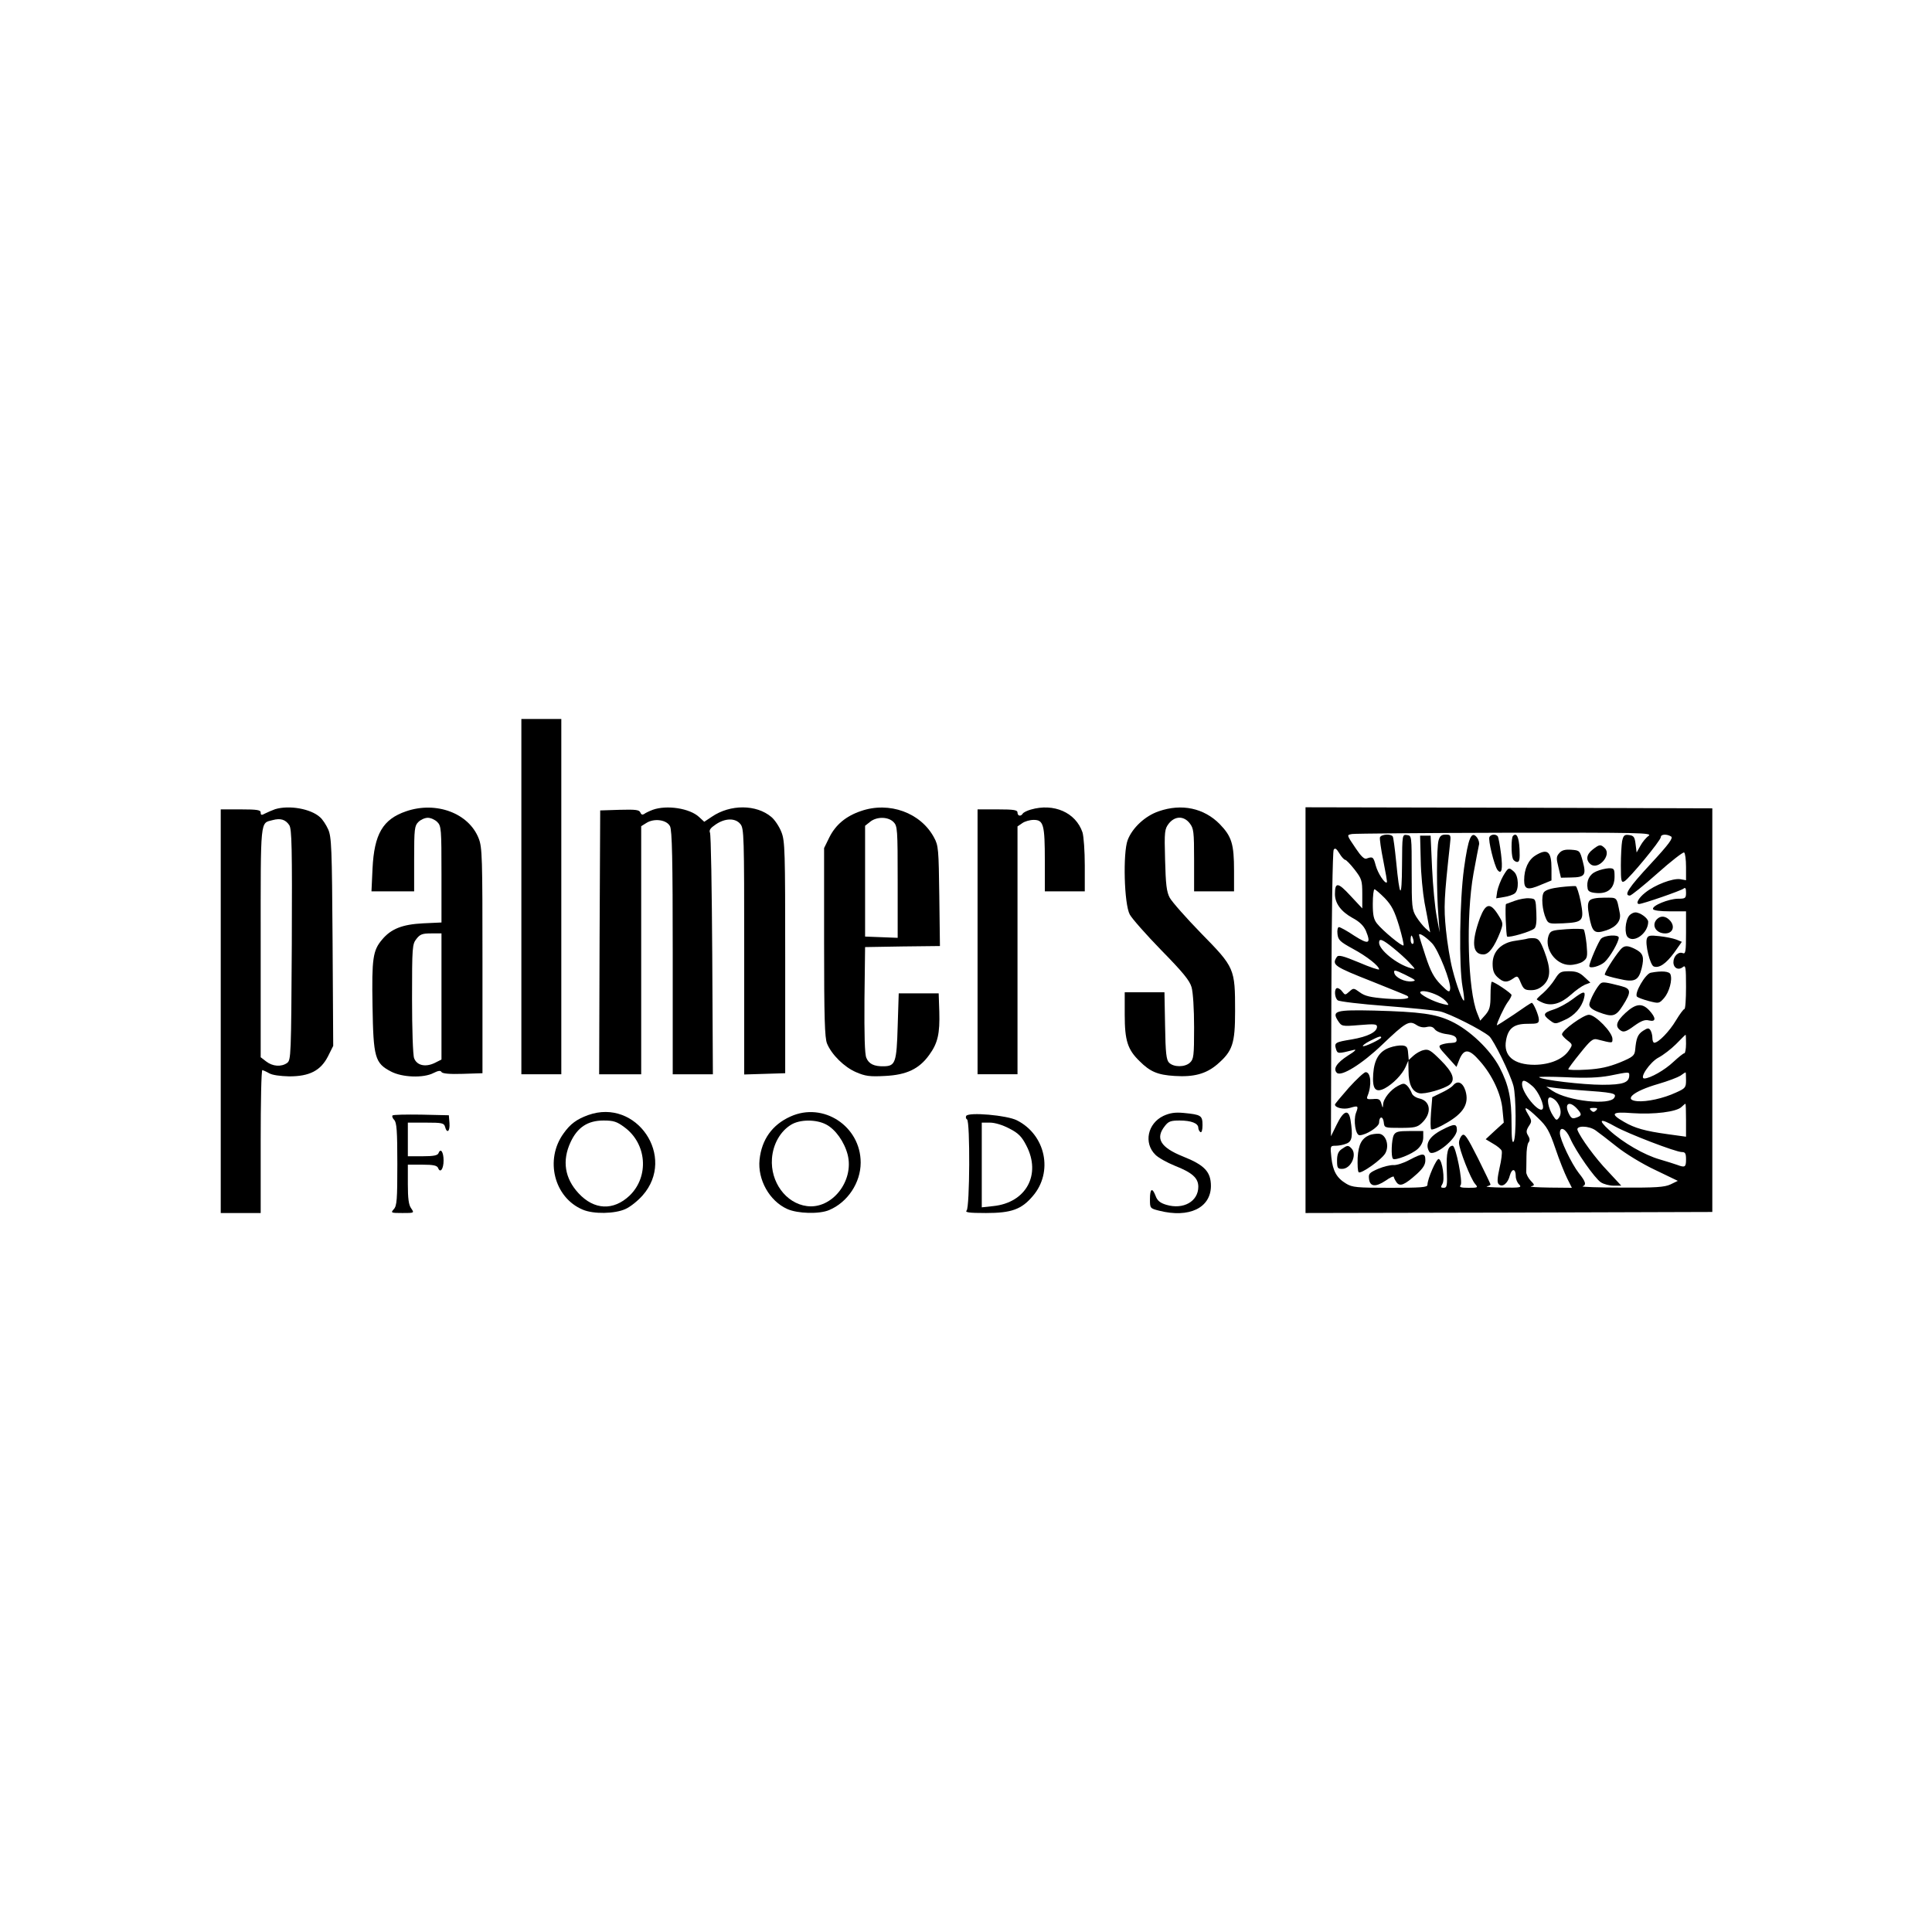 <?xml version="1.0" standalone="no"?>
<!DOCTYPE svg PUBLIC "-//W3C//DTD SVG 20010904//EN"
 "http://www.w3.org/TR/2001/REC-SVG-20010904/DTD/svg10.dtd">
<svg version="1.0" xmlns="http://www.w3.org/2000/svg"
 width="919pt" height="919pt" viewBox="0 0 919 919"
 preserveAspectRatio="xMidYMid meet">
<g transform="translate(0,919) scale(0.1,-0.1)"
fill="#000000" stroke="none">
<path d="M2480 4925 l0 -845 95 0 95 0 0 845 0 845 -95 0 -95 0 0 -845z"/>
<path d="M1309 5341 c-14 -5 -35 -14 -47 -20 -18 -10 -22 -9 -22 4 0 12 -16
15 -95 15 l-95 0 0 -960 0 -960 95 0 95 0 0 340 c0 187 3 340 8 340 4 -1 18
-7 32 -15 15 -9 53 -14 96 -15 96 0 149 27 184 95 l25 50 -3 495 c-3 448 -5
499 -21 535 -10 22 -27 48 -39 58 -44 40 -146 58 -213 38z m67 -76 c12 -19 14
-103 12 -569 -3 -529 -4 -548 -22 -562 -28 -20 -69 -17 -100 7 l-26 20 0 549
c0 596 -3 563 57 579 37 10 61 3 79 -24z"/>
<path d="M1932 5331 c-111 -38 -152 -108 -160 -273 l-5 -108 102 0 101 0 0
155 c0 142 2 157 20 175 11 11 31 20 45 20 14 0 34 -9 45 -20 19 -19 20 -33
20 -249 l0 -229 -87 -4 c-99 -5 -153 -26 -196 -78 -43 -51 -49 -88 -45 -315 4
-245 11 -272 88 -312 53 -28 154 -32 202 -7 22 11 33 13 38 5 4 -8 39 -11 101
-9 l94 3 0 535 c0 492 -1 539 -18 582 -47 120 -202 178 -345 129z m168 -881
l0 -300 -34 -17 c-43 -20 -83 -11 -96 23 -6 14 -10 141 -10 283 0 246 1 260
21 285 17 22 28 26 70 26 l49 0 0 -300z"/>
<path d="M3105 5338 c-16 -6 -35 -15 -41 -20 -8 -5 -14 -3 -18 7 -5 13 -22 15
-98 13 l-93 -3 -3 -627 -2 -628 100 0 100 0 0 590 0 590 24 15 c37 24 97 16
113 -15 10 -19 13 -159 13 -602 l0 -578 95 0 96 0 -3 568 c-2 312 -6 574 -11
582 -5 11 3 22 27 38 45 31 94 32 118 2 17 -21 18 -54 18 -606 l0 -585 98 3
97 3 0 550 c0 508 -1 554 -18 597 -10 26 -32 59 -48 72 -71 60 -195 61 -283 1
l-36 -24 -25 23 c-44 41 -153 58 -220 34z"/>
<path d="M4095 5332 c-71 -24 -120 -65 -150 -125 l-25 -51 0 -448 c0 -362 3
-455 14 -482 22 -53 82 -112 138 -136 44 -19 65 -22 138 -18 102 5 162 33 210
100 41 56 51 102 48 206 l-3 87 -95 0 -95 0 -5 -157 c-5 -173 -11 -189 -66
-190 -46 -1 -71 11 -83 40 -8 18 -10 109 -9 277 l3 250 178 3 178 2 -3 238
c-3 222 -4 240 -25 278 -63 118 -213 173 -348 126z m155 -52 c19 -19 20 -33
20 -285 l0 -266 -77 3 -78 3 0 263 0 264 24 19 c31 25 85 25 111 -1z"/>
<path d="M4903 5339 c-18 -5 -35 -14 -38 -19 -9 -15 -25 -12 -25 5 0 12 -17
15 -95 15 l-95 0 0 -630 0 -630 95 0 95 0 0 589 0 590 22 15 c12 9 37 16 55
16 47 0 53 -23 53 -196 l0 -144 95 0 95 0 0 124 c0 67 -5 138 -11 157 -32 94
-136 140 -246 108z"/>
<path d="M5512 5331 c-65 -22 -126 -79 -148 -137 -23 -61 -17 -304 10 -354 10
-19 78 -96 150 -170 102 -104 135 -144 144 -176 7 -24 12 -104 12 -191 0 -137
-2 -151 -20 -168 -24 -22 -77 -22 -99 0 -13 13 -17 45 -19 175 l-3 160 -95 0
-94 0 0 -107 c0 -123 14 -166 71 -221 50 -50 86 -65 166 -70 92 -6 150 10 203
55 73 63 85 98 85 253 0 203 -2 208 -161 370 -72 74 -140 151 -150 170 -15 28
-19 63 -22 180 -4 136 -2 147 18 173 29 36 71 37 99 1 19 -24 21 -40 21 -175
l0 -149 95 0 95 0 0 98 c0 127 -11 163 -68 222 -75 76 -181 99 -290 61z"/>
<path d="M6210 4385 l0 -965 968 2 967 3 0 960 0 960 -967 3 -968 2 0 -965z
m1632 829 c-12 -8 -30 -30 -39 -47 l-18 -32 -5 40 c-4 34 -9 40 -31 43 -22 3
-27 -2 -33 -29 -3 -17 -6 -69 -6 -116 0 -75 2 -83 17 -75 23 13 173 194 173
210 0 14 28 16 49 3 11 -7 -10 -36 -97 -130 -105 -113 -130 -151 -99 -151 6 0
65 47 130 105 65 58 123 103 128 100 5 -4 9 -34 9 -69 l0 -63 -28 5 c-36 5
-120 -27 -166 -64 -33 -26 -47 -54 -29 -54 16 0 199 63 211 73 9 7 12 2 12
-19 0 -27 -3 -29 -39 -29 -45 -1 -123 -33 -118 -49 2 -7 34 -11 80 -11 l77 0
0 -102 c0 -87 -2 -102 -15 -97 -21 9 -45 -14 -45 -43 0 -28 24 -40 45 -23 13
11 15 -1 15 -94 0 -58 -3 -106 -8 -106 -4 0 -22 -24 -40 -54 -31 -52 -83 -106
-103 -106 -5 0 -9 10 -9 23 0 12 -4 28 -9 36 -8 12 -13 12 -35 -2 -26 -17 -33
-35 -38 -92 -3 -26 -10 -33 -73 -59 -53 -21 -92 -30 -157 -34 -49 -3 -88 -2
-88 2 0 4 26 39 57 77 48 60 60 70 80 65 75 -19 73 -19 73 2 0 32 -81 115
-112 115 -26 0 -128 -74 -128 -93 0 -5 12 -18 26 -29 25 -19 25 -21 8 -46 -28
-43 -90 -69 -164 -70 -100 0 -150 43 -136 117 10 57 38 78 101 78 49 0 55 2
55 20 0 20 -26 80 -34 80 -3 0 -41 -25 -85 -56 -45 -30 -81 -53 -81 -51 0 12
34 85 51 109 11 14 19 30 19 35 0 8 -81 63 -94 63 -3 0 -6 -29 -6 -64 0 -54
-4 -69 -24 -93 l-25 -28 -14 35 c-45 108 -55 459 -18 665 12 66 24 127 26 136
3 8 -1 24 -9 35 -27 35 -42 -1 -62 -146 -21 -153 -25 -465 -7 -565 6 -33 9
-62 7 -64 -6 -7 -35 69 -55 148 -11 42 -25 127 -31 188 -11 110 -9 148 19 406
5 45 5 47 -21 47 -19 0 -27 -6 -33 -27 -10 -34 -10 -249 -1 -358 l6 -80 -14
75 c-8 41 -18 145 -22 230 l-7 155 -25 0 -25 0 3 -118 c1 -65 10 -155 18 -200
9 -45 18 -95 21 -112 l6 -30 -22 19 c-12 11 -32 36 -44 55 -21 34 -22 48 -22
211 0 174 0 175 -22 178 -23 3 -23 3 -24 -145 -1 -165 -11 -158 -28 20 -6 60
-13 113 -16 118 -9 14 -55 11 -61 -4 -2 -7 5 -57 16 -111 11 -55 19 -101 17
-103 -9 -9 -43 43 -53 80 -11 41 -14 44 -44 33 -10 -4 -26 11 -50 47 -46 68
-45 65 -18 70 13 2 340 5 728 6 641 1 702 0 682 -15z m-1443 -114 c4 0 25 -21
45 -47 33 -43 36 -51 36 -115 l0 -69 -57 61 c-59 64 -73 65 -73 7 0 -44 29
-83 83 -113 34 -18 53 -37 64 -61 26 -63 14 -68 -55 -24 -34 23 -67 41 -73 41
-6 0 -9 -15 -7 -32 3 -29 11 -37 73 -71 67 -36 125 -82 125 -98 0 -4 -43 10
-96 33 -77 32 -98 37 -105 26 -25 -38 -14 -45 171 -118 84 -34 157 -63 162
-66 24 -15 -15 -20 -100 -14 -74 6 -100 12 -124 30 -29 21 -30 21 -50 3 -19
-17 -20 -17 -33 0 -6 9 -17 17 -24 17 -15 0 -14 -45 2 -58 7 -6 109 -18 227
-27 118 -9 235 -21 260 -26 45 -10 199 -88 234 -118 21 -19 99 -177 115 -236
13 -49 14 -244 1 -265 -7 -10 -10 16 -10 82 0 123 -13 186 -57 271 -45 85
-143 178 -230 219 -74 35 -145 45 -366 51 -182 4 -203 -1 -173 -48 18 -27 18
-28 102 -21 72 6 84 5 84 -8 0 -25 -44 -47 -119 -60 -80 -13 -85 -16 -76 -46
7 -23 10 -23 85 -4 15 4 5 -7 -28 -27 -54 -35 -72 -63 -53 -82 20 -20 119 41
216 134 112 107 128 116 162 94 16 -11 34 -14 50 -10 18 4 29 1 38 -11 7 -10
32 -20 56 -23 31 -4 45 -11 47 -23 3 -14 -3 -18 -25 -19 -15 0 -36 -4 -46 -8
-17 -6 -14 -13 26 -56 l45 -50 15 38 c22 50 46 48 96 -10 59 -66 102 -158 108
-232 l6 -61 -43 -39 -43 -40 35 -21 c20 -11 39 -27 41 -34 3 -8 -1 -44 -10
-81 -11 -50 -12 -70 -4 -78 17 -17 44 4 53 42 10 35 28 33 28 -4 0 -13 7 -31
16 -39 14 -15 7 -16 -78 -15 -51 1 -85 3 -75 6 9 2 17 6 17 9 0 2 -27 59 -60
125 -51 101 -63 119 -75 109 -8 -7 -15 -23 -15 -36 0 -30 56 -173 77 -196 15
-17 13 -18 -32 -18 -37 0 -45 3 -37 13 11 13 -23 187 -38 187 -23 0 -31 -34
-28 -114 3 -77 1 -86 -15 -86 -14 0 -15 3 -6 18 13 20 0 113 -17 119 -11 4
-54 -95 -54 -123 0 -12 -31 -14 -177 -14 -159 0 -181 2 -210 20 -45 27 -63 60
-70 124 -6 55 -5 56 20 56 14 0 37 4 51 10 28 10 32 36 20 113 -9 53 -33 45
-66 -23 l-27 -55 2 675 c1 371 6 681 11 688 6 10 13 6 27 -17 10 -17 23 -31
28 -31z m188 -182 c33 -35 46 -60 68 -132 14 -48 24 -90 21 -93 -6 -7 -99 70
-126 104 -16 20 -20 41 -20 94 0 38 4 69 8 69 4 0 26 -19 49 -42z m225 -215
c30 -31 91 -186 86 -217 -3 -19 -8 -16 -45 21 -32 33 -48 62 -72 135 -17 51
-31 97 -31 101 0 12 32 -9 62 -40z m-89 17 c3 -11 1 -20 -4 -20 -5 0 -9 9 -9
20 0 11 2 20 4 20 2 0 6 -9 9 -20z m-96 -39 c26 -21 62 -53 78 -71 30 -32 30
-32 5 -25 -67 19 -150 87 -150 121 0 22 15 17 67 -25z m89 -159 c-33 -4 -80
18 -84 41 -3 15 4 14 53 -10 50 -25 54 -28 31 -31z m125 -68 c14 -7 32 -20 40
-30 13 -16 12 -17 -16 -10 -47 11 -116 47 -109 57 6 10 47 2 85 -17z m1179
-229 c0 -25 -4 -45 -8 -45 -5 0 -28 -19 -52 -41 -41 -39 -110 -78 -138 -79
-27 0 27 79 68 100 21 11 59 40 82 63 24 24 44 45 46 45 1 1 2 -18 2 -43z
m-1450 30 c0 -8 -82 -47 -87 -41 -3 2 12 14 34 25 39 20 53 25 53 16z m1180
-179 c0 -36 -29 -46 -128 -46 -92 0 -289 23 -301 36 -3 3 55 3 129 0 96 -5
155 -2 205 7 94 19 95 19 95 3z m270 -24 c0 -35 -3 -39 -48 -59 -60 -28 -140
-45 -184 -41 -68 6 -18 48 100 82 45 13 92 31 105 39 12 9 23 16 25 16 1 1 2
-16 2 -37z m-731 -28 c29 -24 61 -97 48 -110 -18 -19 -97 77 -97 119 0 24 14
21 49 -9z m216 -19 c171 -12 186 -15 174 -36 -20 -38 -220 -17 -294 32 l-30
20 35 -5 c19 -3 71 -8 115 -11z m-103 -52 c22 -26 28 -59 14 -79 -11 -15 -14
-14 -28 8 -24 36 -33 88 -15 88 7 0 21 -8 29 -17z m98 -35 c24 -26 25 -34 4
-42 -25 -10 -30 -7 -43 20 -20 45 4 59 39 22z m520 -56 l0 -79 -87 12 c-109
15 -157 29 -207 58 -70 40 -60 50 40 42 100 -7 210 6 233 30 8 8 17 15 18 15
2 0 3 -35 3 -78z m-704 10 c42 -40 54 -61 83 -146 18 -54 44 -118 56 -142 l22
-44 -106 1 c-58 1 -98 3 -88 6 18 5 18 6 -3 28 -11 12 -21 31 -20 41 0 11 1
43 1 73 0 30 4 60 10 67 7 9 6 19 -2 32 -10 16 -10 24 3 45 15 22 15 26 -3 56
-27 44 -10 38 47 -17z m276 36 c-9 -9 -15 -9 -24 0 -9 9 -7 12 12 12 19 0 21
-3 12 -12z m92 -77 c61 -34 287 -121 316 -121 16 0 20 -6 20 -35 0 -37 -5 -40
-42 -26 -13 5 -50 16 -83 26 -73 21 -173 78 -240 139 -57 52 -45 59 29 17z
m-94 -18 c14 -10 59 -44 100 -77 41 -33 123 -83 183 -111 l108 -52 -35 -17
c-28 -13 -69 -16 -233 -15 -109 0 -192 3 -185 6 19 7 15 22 -18 63 -35 45 -90
160 -90 190 0 36 29 21 49 -25 27 -62 117 -190 146 -209 14 -9 41 -16 61 -16
l36 0 -63 68 c-60 62 -131 160 -145 196 -9 23 54 22 86 -1z"/>
<path d="M7085 5209 c-8 -12 23 -137 38 -157 20 -25 26 4 17 76 -5 40 -12 77
-15 83 -8 12 -32 12 -40 -2z"/>
<path d="M7197 5214 c-9 -9 -9 -87 -1 -108 3 -9 13 -16 21 -16 11 0 13 13 11
62 -3 57 -14 79 -31 62z"/>
<path d="M7576 5149 c-30 -23 -34 -50 -10 -70 36 -29 101 43 68 76 -20 20 -26
19 -58 -6z"/>
<path d="M7417 5132 c-14 -16 -15 -24 -4 -67 l12 -50 48 1 c66 1 73 11 56 76
-14 52 -15 53 -55 56 -29 2 -45 -2 -57 -16z"/>
<path d="M7304 5121 c-34 -21 -54 -64 -54 -118 0 -44 17 -49 79 -22 l51 21 0
57 c0 81 -19 97 -76 62z"/>
<path d="M7150 5023 c-12 -21 -24 -53 -28 -72 l-5 -34 37 6 c21 3 44 11 52 18
20 17 18 82 -4 102 -25 23 -27 22 -52 -20z"/>
<path d="M7593 5045 c-33 -14 -48 -45 -41 -82 2 -13 14 -19 43 -21 55 -4 85
24 85 78 0 37 -2 40 -27 40 -16 -1 -42 -7 -60 -15z"/>
<path d="M7421 4970 c-42 -5 -68 -13 -77 -24 -14 -19 -8 -87 10 -126 11 -24
15 -25 81 -22 96 5 101 11 84 103 -8 40 -19 73 -24 74 -6 1 -39 -1 -74 -5z"/>
<path d="M7205 4905 c-22 -8 -40 -15 -41 -15 -6 -1 0 -151 5 -155 11 -6 112
23 129 38 9 7 12 31 10 76 -3 65 -3 66 -33 68 -16 2 -48 -4 -70 -12z"/>
<path d="M7561 4906 c-9 -11 -10 -29 -2 -73 15 -79 25 -87 83 -68 47 16 70 46
63 81 -16 80 -10 74 -74 74 -39 0 -63 -5 -70 -14z"/>
<path d="M7040 4824 c-42 -115 -37 -174 16 -174 26 0 52 35 80 106 15 41 15
43 -10 83 -37 59 -59 55 -86 -15z"/>
<path d="M7750 4835 c-20 -25 -24 -89 -6 -104 32 -27 96 22 96 74 0 17 -38 45
-61 45 -9 0 -22 -7 -29 -15z"/>
<path d="M7882 4818 c-28 -28 -6 -68 39 -68 36 0 48 33 23 61 -20 22 -44 25
-62 7z"/>
<path d="M7450 4770 c-69 -5 -75 -7 -84 -31 -21 -62 34 -139 101 -139 21 0 49
7 62 16 22 16 23 22 18 82 -4 36 -10 68 -14 71 -5 3 -42 4 -83 1z"/>
<path d="M7616 4725 c-12 -12 -56 -114 -56 -130 0 -15 51 -1 73 19 25 23 67
95 67 116 0 16 -67 12 -84 -5z"/>
<path d="M7834 4726 c-10 -25 15 -126 32 -133 26 -10 59 13 98 66 l36 51 -27
11 c-16 6 -52 13 -80 16 -44 5 -54 3 -59 -11z"/>
<path d="M7265 4725 c-5 -2 -31 -6 -57 -10 -67 -9 -108 -51 -108 -109 0 -32 6
-48 23 -64 28 -26 45 -27 74 -7 21 15 23 14 37 -20 13 -30 19 -35 49 -35 24 0
42 8 61 26 33 34 33 77 2 159 -19 49 -27 60 -47 62 -13 1 -28 0 -34 -2z"/>
<path d="M7708 4673 c-31 -37 -80 -115 -74 -120 3 -3 32 -12 66 -19 75 -18 94
-9 109 50 13 54 7 72 -30 91 -37 19 -53 19 -71 -2z"/>
<path d="M7396 4532 c-13 -21 -38 -50 -55 -65 -17 -14 -31 -28 -31 -30 0 -3
13 -10 29 -17 42 -17 86 -4 134 39 22 20 52 41 66 47 l26 10 -29 27 c-22 21
-39 27 -72 27 -40 0 -46 -3 -68 -38z"/>
<path d="M7852 4563 c-25 -5 -80 -99 -65 -114 4 -4 30 -14 57 -21 47 -12 48
-12 72 15 24 28 40 86 30 112 -5 15 -42 18 -94 8z"/>
<path d="M7615 4513 c-18 -13 -55 -83 -55 -102 0 -12 14 -24 43 -35 68 -26 83
-22 117 32 40 63 39 79 -7 91 -73 19 -88 21 -98 14z"/>
<path d="M7479 4436 c-24 -18 -64 -40 -89 -48 -50 -16 -53 -25 -17 -52 24 -18
26 -18 69 2 47 20 82 60 93 105 9 36 -2 34 -56 -7z"/>
<path d="M7731 4371 c-44 -41 -50 -65 -20 -84 13 -8 27 -3 62 23 35 25 52 31
71 26 34 -8 34 12 1 48 -34 36 -64 33 -114 -13z"/>
<path d="M6611 4207 c-50 -17 -74 -56 -79 -125 -5 -72 10 -92 55 -69 39 21 83
66 99 102 l13 30 1 -50 c0 -62 17 -97 50 -105 26 -7 122 21 146 41 28 23 15
58 -42 115 -48 48 -59 55 -82 49 -15 -3 -37 -16 -49 -27 l-22 -20 -3 33 c-2
28 -7 34 -28 36 -14 1 -40 -3 -59 -10z"/>
<path d="M6416 4016 c-36 -41 -66 -77 -66 -80 0 -15 40 -25 71 -16 40 12 42
10 29 -24 -13 -35 -2 -106 17 -106 30 0 93 40 93 60 0 30 18 33 22 3 3 -28 3
-28 80 -28 66 0 80 3 101 23 49 46 43 105 -12 117 -17 4 -33 15 -36 26 -4 10
-13 26 -21 34 -14 13 -19 13 -44 0 -35 -18 -70 -61 -71 -89 -1 -18 -2 -18 -8
4 -6 21 -13 25 -40 22 -28 -2 -32 0 -26 15 21 51 16 113 -9 113 -7 0 -43 -33
-80 -74z"/>
<path d="M6911 4026 c-7 -8 -31 -23 -55 -34 l-43 -21 -6 -73 c-3 -40 -3 -76 1
-80 4 -4 37 9 72 30 82 47 109 92 91 153 -13 41 -38 52 -60 25z"/>
<path d="M6858 3815 c-61 -32 -81 -68 -59 -104 18 -28 131 61 131 104 0 31
-12 31 -72 0z"/>
<path d="M6630 3791 c-11 -21 -14 -104 -4 -113 10 -10 91 22 118 47 17 16 26
35 26 55 l0 30 -65 0 c-53 0 -66 -3 -75 -19z"/>
<path d="M6515 3791 c-38 -16 -53 -44 -57 -108 -1 -34 0 -65 5 -69 10 -10 111
61 127 91 20 37 2 89 -30 92 -14 1 -34 -2 -45 -6z"/>
<path d="M6382 3724 c-16 -11 -22 -25 -22 -55 0 -35 3 -39 24 -39 43 0 73 69
44 98 -15 15 -19 15 -46 -4z"/>
<path d="M6705 3673 c-27 -15 -62 -26 -76 -25 -15 1 -48 -7 -74 -18 -41 -18
-46 -23 -43 -47 4 -38 31 -41 79 -9 21 15 39 23 39 18 0 -4 6 -16 13 -26 16
-22 38 -13 98 41 28 26 39 43 39 64 0 35 -10 36 -75 2z"/>
<path d="M2798 3886 c-55 -20 -85 -42 -117 -87 -91 -125 -45 -306 91 -363 51
-22 153 -20 203 3 23 10 59 39 82 65 161 183 -29 464 -259 382z m171 -57 c108
-78 120 -235 26 -326 -77 -73 -169 -69 -243 11 -66 71 -79 155 -38 243 33 71
82 103 157 103 47 0 63 -5 98 -31z"/>
<path d="M3760 3879 c-87 -39 -137 -110 -147 -205 -10 -95 47 -197 132 -235
49 -22 152 -25 199 -5 88 37 150 130 150 226 0 173 -178 290 -334 219z m170
-38 c44 -23 86 -82 102 -143 32 -126 -75 -261 -194 -245 -100 13 -174 115
-166 226 5 69 40 130 91 161 42 26 120 26 167 1z"/>
<path d="M5534 3882 c-75 -36 -95 -129 -38 -185 14 -14 55 -37 92 -52 84 -33
112 -59 112 -100 0 -70 -71 -110 -152 -86 -30 9 -43 20 -51 42 -16 42 -27 36
-27 -15 0 -43 0 -44 44 -55 142 -36 245 13 246 117 0 68 -30 100 -133 141
-107 43 -133 86 -86 145 17 22 28 26 70 26 55 0 89 -13 89 -35 0 -7 5 -17 10
-20 6 -4 10 10 10 33 0 46 -7 50 -89 58 -42 4 -66 0 -97 -14z"/>
<path d="M1867 3884 c-3 -3 0 -13 8 -21 12 -12 15 -52 15 -210 0 -169 -2 -199
-17 -215 -15 -17 -14 -18 41 -18 57 0 57 0 42 22 -12 16 -16 47 -16 115 l0 93
69 0 c53 0 70 -4 75 -16 10 -26 26 -5 26 36 0 40 -14 61 -24 35 -4 -11 -23
-15 -76 -15 l-70 0 0 80 0 80 86 0 c77 0 86 -2 91 -20 9 -34 24 -22 21 18 l-3
37 -131 3 c-71 1 -133 0 -137 -4z"/>
<path d="M4596 3882 c-3 -6 -2 -13 4 -17 15 -9 13 -418 -2 -433 -9 -9 11 -12
92 -12 121 0 169 17 223 81 98 114 61 291 -76 360 -47 24 -229 40 -241 21z
m205 -60 c43 -22 59 -38 81 -81 72 -138 -1 -272 -157 -288 l-55 -6 0 202 0
201 39 0 c23 0 60 -11 92 -28z"/>
</g>
</svg>
